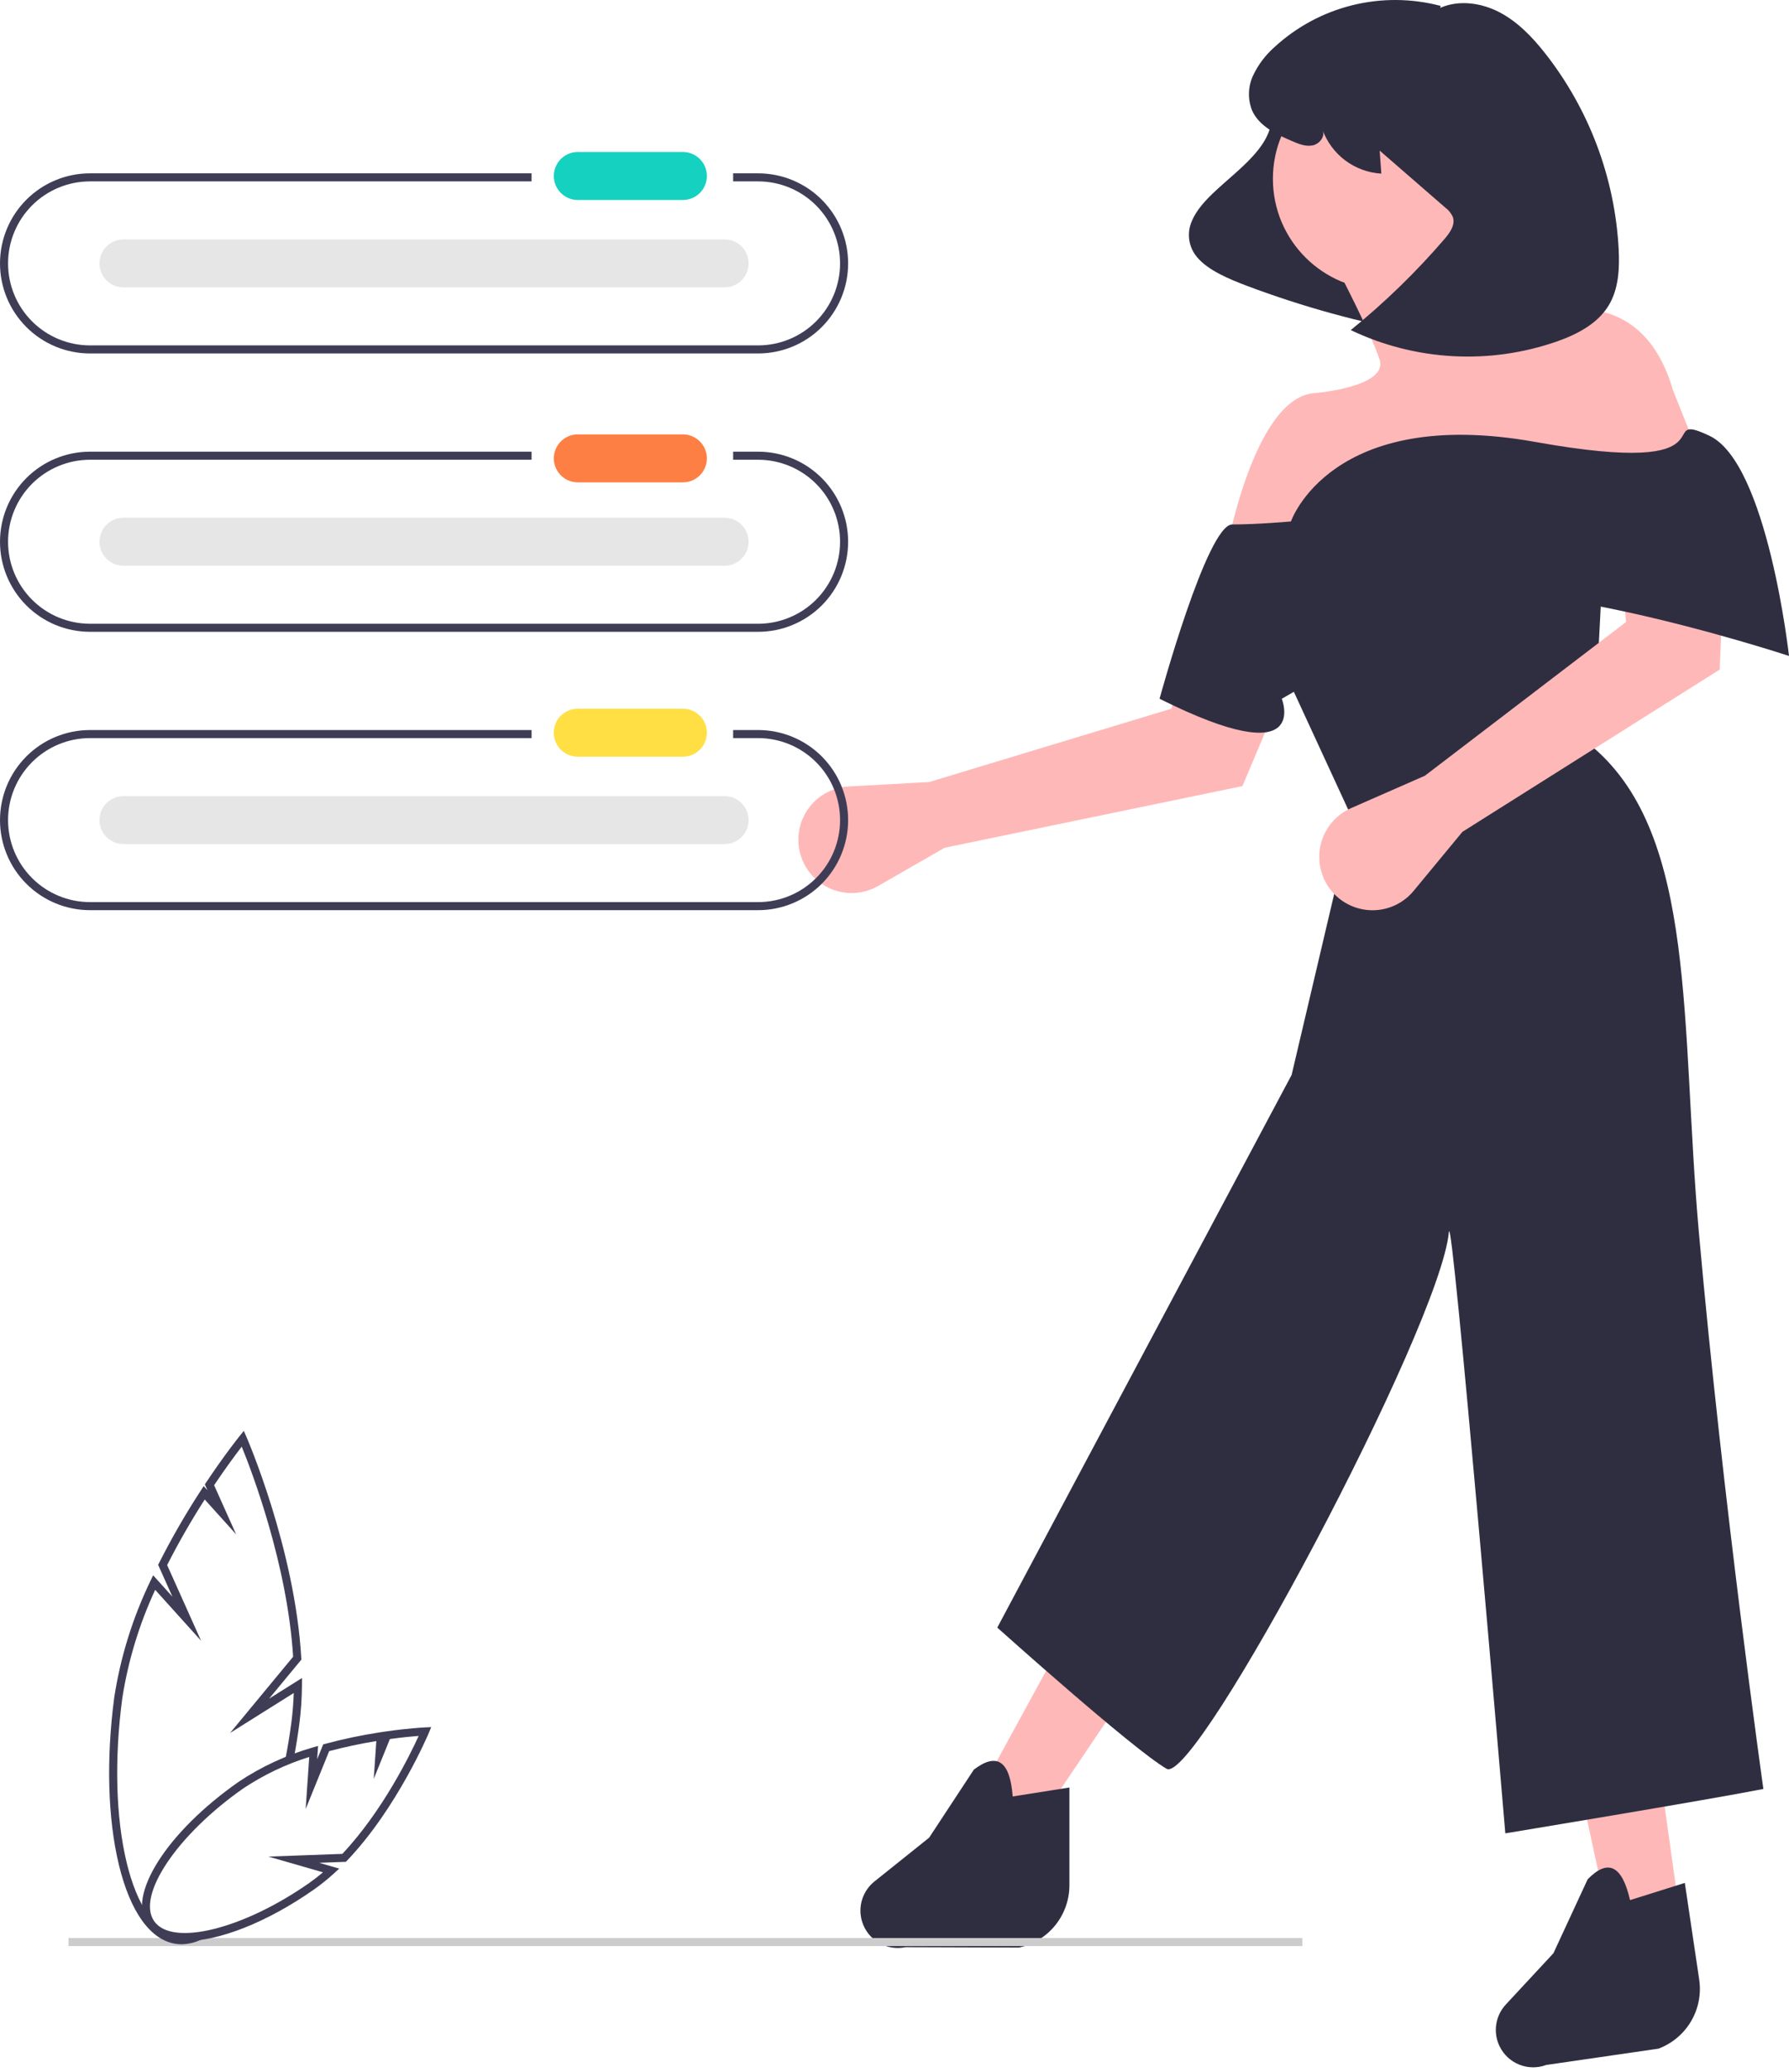 <svg width="381" height="441" viewBox="0 0 381 441" fill="none" xmlns="http://www.w3.org/2000/svg">
<path d="M201.174 180.453L187.029 188.581C185.598 189.403 184.004 189.904 182.36 190.047C180.715 190.191 179.059 189.973 177.507 189.411C175.955 188.849 174.544 187.955 173.373 186.791C172.203 185.627 171.299 184.222 170.727 182.674V182.674C170.112 181.007 169.896 179.219 170.097 177.454C170.298 175.689 170.911 173.996 171.886 172.511C172.861 171.025 174.171 169.79 175.711 168.903C177.25 168.017 178.977 167.504 180.751 167.407L197.881 166.465L249.482 150.846L257.801 119.698L279.554 131.917L264.597 167.329L201.174 180.453Z" fill="#FFB8B8"/>
<path d="M268.617 18.785C271.889 22.495 271.298 26.957 268.915 30.579C266.532 34.202 262.566 37.216 259.095 40.412C256.865 42.466 254.803 44.645 253.804 47.115C253.254 48.379 253.074 49.772 253.285 51.133C253.496 52.495 254.09 53.768 254.996 54.806C257.269 57.494 261.503 59.315 265.633 60.876C277.446 65.307 289.634 68.663 302.049 70.903C291.59 58.682 286.354 44.918 287.121 31.66C287.282 28.878 287.695 26.069 286.724 23.281C286.056 21.607 285.001 20.115 283.645 18.928C282.289 17.742 280.67 16.894 278.923 16.455C274.765 15.261 269.289 16.442 268.652 19.166" fill="#2F2E41"/>
<path d="M358.224 410.982L343.257 411.633L313.716 275.178L339.353 276.28L358.224 410.982Z" fill="#FFB8B8"/>
<path d="M208.555 381.699L220.92 388.206L298.259 273.461L273.629 262.615L208.555 381.699Z" fill="#FFB8B8"/>
<path d="M294.762 61.737C281.687 61.737 271.088 51.138 271.088 38.063C271.088 24.988 281.687 14.388 294.762 14.388C307.838 14.388 318.437 24.988 318.437 38.063C318.437 51.138 307.838 61.737 294.762 61.737Z" fill="#FFB8B8"/>
<path d="M306.816 50.475C306.816 50.475 315.276 68.045 326.989 67.395C326.989 67.395 349.114 58.284 356.272 83.012L364.081 102.534L260.614 120.104C260.614 120.104 266.471 84.314 280.136 83.663C280.136 83.663 295.754 82.362 293.802 76.505C291.85 70.648 284.692 56.983 284.692 56.983L306.816 50.475Z" fill="#FFB8B8"/>
<path d="M272.327 140.277L287.945 174.115L275.074 228.809L212.389 346.451C212.389 346.451 241.258 372.352 248.454 376.506C254.697 380.109 306.666 282.431 308.564 262.298C309.19 255.654 320.586 390.245 320.586 390.245C320.586 390.245 363.546 383.156 375.543 380.8C375.543 380.8 366.9 319.582 361.803 262.298C357.875 218.143 361.447 178.126 339.353 159.148L341.305 121.405L289.247 119.453L272.327 140.277Z" fill="#2F2E41"/>
<path d="M353.185 436.08L329.291 439.549C327.439 440.239 325.397 440.215 323.563 439.482C321.728 438.748 320.232 437.358 319.366 435.582V435.582C318.663 434.139 318.412 432.517 318.648 430.93C318.884 429.342 319.595 427.863 320.687 426.687L330.829 415.765L338.128 400.014C342.493 395.556 345.477 397.132 347.146 404.458L358.814 400.794L361.874 421.359C362.332 424.437 361.718 427.579 360.137 430.259C358.555 432.938 356.101 434.993 353.185 436.08V436.08Z" fill="#2F2E41"/>
<path d="M216.992 414.561L192.848 414.476C190.915 414.886 188.899 414.562 187.192 413.567C185.485 412.571 184.21 410.976 183.615 409.092V409.092C183.131 407.561 183.122 405.92 183.589 404.385C184.056 402.849 184.977 401.49 186.23 400.488L197.869 391.177L207.406 376.672C212.38 372.904 215.1 374.903 215.672 382.394L227.752 380.487V401.279C227.752 404.391 226.684 407.408 224.725 409.826C222.766 412.243 220.036 413.915 216.992 414.561V414.561Z" fill="#2F2E41"/>
<path d="M306.721 1.671C310.742 -0.087 315.527 0.602 319.41 2.648C323.292 4.694 326.394 7.957 329.109 11.405C338.458 23.337 343.909 37.855 344.723 52.99C344.936 57.128 344.736 61.501 342.582 65.039C340.215 68.928 335.883 71.16 331.591 72.68C317.204 77.694 301.418 76.825 287.668 70.264C294.898 64.401 301.588 57.902 307.658 50.844C308.795 49.522 309.984 47.823 309.406 46.178C309.042 45.377 308.477 44.683 307.766 44.165L293.828 32.06L294.179 36.957C291.407 36.795 288.743 35.824 286.517 34.165C284.29 32.505 282.599 30.23 281.652 27.62C282.324 28.976 281.041 30.642 279.558 30.947C278.075 31.252 276.574 30.641 275.184 30.043C271.811 28.591 268.148 26.863 266.652 23.51C266.181 22.328 265.955 21.063 265.989 19.791C266.023 18.519 266.316 17.268 266.849 16.113C267.931 13.807 269.475 11.749 271.386 10.064C276.074 5.736 281.777 2.66 287.969 1.121C294.161 -0.418 300.641 -0.372 306.81 1.257" fill="#2F2E41"/>
<path d="M311.45 177.065L301.055 189.639C300.003 190.911 298.687 191.939 297.197 192.65C295.707 193.361 294.08 193.739 292.43 193.757C290.779 193.774 289.144 193.432 287.639 192.753C286.135 192.074 284.796 191.075 283.717 189.826C282.556 188.481 281.727 186.883 281.296 185.159C280.865 183.435 280.845 181.635 281.237 179.902C281.629 178.169 282.423 176.552 283.553 175.182C284.684 173.812 286.121 172.726 287.748 172.013L303.459 165.121L346.302 132.394L343.166 100.307L367.823 104.119L366.239 142.528L311.45 177.065Z" fill="#FFB8B8"/>
<path d="M246.949 148.736C246.949 148.736 257.081 111.627 262.427 111.635C267.772 111.644 274.93 110.993 274.93 110.993C274.93 110.993 283.39 86.266 326.989 94.074C370.588 101.883 351.717 86.916 364.081 92.773C376.445 98.63 381 139.626 381 139.626C381 139.626 313.974 117.501 299.658 129.865C291.437 137.055 282.496 143.379 272.978 148.736C272.978 148.736 279.486 165.004 246.949 148.736Z" fill="#2F2E41"/>
<path d="M14.589 412.526H277.353V414.243H14.589V412.526Z" fill="#CCCCCC"/>
<path d="M19.172 36.894H113.2V38.611H19.172C14.543 38.611 10.103 40.45 6.83 43.723C3.556 46.997 1.717 51.436 1.717 56.066C1.717 60.695 3.556 65.135 6.83 68.408C10.103 71.681 14.543 73.52 19.172 73.52H161.452C166.081 73.52 170.521 71.681 173.794 68.408C177.068 65.135 178.906 60.695 178.906 56.066C178.906 51.436 177.068 46.997 173.794 43.723C170.521 40.45 166.081 38.611 161.452 38.611H156.135V36.894H161.452C166.537 36.894 171.413 38.913 175.009 42.509C178.604 46.104 180.624 50.981 180.624 56.066C180.624 61.15 178.604 66.027 175.009 69.622C171.413 73.218 166.537 75.238 161.452 75.238H19.172C14.087 75.238 9.211 73.218 5.615 69.622C2.02 66.027 -5.46622e-06 61.15 -5.46622e-06 56.066C-5.46622e-06 50.981 2.02 46.104 5.615 42.509C9.211 38.913 14.087 36.894 19.172 36.894Z" fill="#3F3D56"/>
<path d="M19.172 96.144H113.2V97.862H19.172C14.543 97.862 10.103 99.701 6.83 102.974C3.556 106.247 1.717 110.687 1.717 115.316C1.717 119.946 3.556 124.385 6.83 127.659C10.103 130.932 14.543 132.771 19.172 132.771H161.452C166.081 132.771 170.521 130.932 173.794 127.659C177.068 124.385 178.906 119.946 178.906 115.316C178.906 110.687 177.068 106.247 173.794 102.974C170.521 99.701 166.081 97.862 161.452 97.862H156.135V96.144H161.452C166.537 96.144 171.413 98.164 175.009 101.76C178.604 105.355 180.624 110.232 180.624 115.316C180.624 120.401 178.604 125.278 175.009 128.873C171.413 132.468 166.537 134.488 161.452 134.488H19.172C14.087 134.488 9.211 132.468 5.615 128.873C2.02 125.278 -5.46622e-06 120.401 -5.46622e-06 115.316C-5.46622e-06 110.232 2.02 105.355 5.615 101.76C9.211 98.164 14.087 96.144 19.172 96.144Z" fill="#3F3D56"/>
<path d="M19.172 155.395H113.2V157.112H19.172C14.543 157.112 10.103 158.951 6.83 162.225C3.556 165.498 1.717 169.938 1.717 174.567C1.717 179.196 3.556 183.636 6.83 186.909C10.103 190.183 14.543 192.022 19.172 192.022H161.452C166.081 192.022 170.521 190.183 173.794 186.909C177.068 183.636 178.906 179.196 178.906 174.567C178.906 169.938 177.068 165.498 173.794 162.225C170.521 158.951 166.081 157.112 161.452 157.112H156.135V155.395H161.452C166.537 155.395 171.413 157.415 175.009 161.01C178.604 164.606 180.624 169.482 180.624 174.567C180.624 179.652 178.604 184.528 175.009 188.124C171.413 191.719 166.537 193.739 161.452 193.739H19.172C14.087 193.739 9.211 191.719 5.615 188.124C2.02 184.528 -5.46622e-06 179.652 -5.46622e-06 174.567C-5.46622e-06 169.482 2.02 164.606 5.615 161.01C9.211 157.415 14.087 155.395 19.172 155.395V155.395Z" fill="#3F3D56"/>
<path d="M145.522 32.356C146.861 32.379 148.138 32.927 149.077 33.882C150.016 34.837 150.543 36.123 150.543 37.462C150.543 38.802 150.016 40.088 149.077 41.043C148.138 41.998 146.861 42.546 145.522 42.568H123.122C121.77 42.586 120.467 42.068 119.497 41.126C118.527 40.185 117.97 38.897 117.948 37.546C117.926 36.194 118.44 34.889 119.378 33.917C120.317 32.944 121.603 32.383 122.954 32.356C123.01 32.355 123.066 32.355 123.122 32.356H145.522Z" fill="#15D1C0"/>
<path d="M145.522 92.466C146.861 92.488 148.138 93.036 149.077 93.991C150.016 94.946 150.543 96.232 150.543 97.572C150.543 98.911 150.016 100.197 149.077 101.152C148.138 102.107 146.861 102.655 145.522 102.678H123.122C121.77 102.696 120.467 102.177 119.497 101.236C118.527 100.294 117.97 99.007 117.948 97.655C117.926 96.304 118.44 94.999 119.378 94.026C120.317 93.053 121.603 92.492 122.954 92.466C123.01 92.465 123.066 92.465 123.122 92.466H145.522Z" fill="#FE7F43"/>
<path d="M145.522 150.858C146.861 150.88 148.139 151.427 149.078 152.383C150.018 153.338 150.544 154.624 150.544 155.964C150.544 157.303 150.018 158.59 149.078 159.545C148.139 160.5 146.861 161.048 145.522 161.07H123.122C121.768 161.09 120.462 160.573 119.49 159.631C118.518 158.69 117.96 157.401 117.938 156.047C117.915 154.694 118.431 153.388 119.372 152.414C120.312 151.441 121.601 150.881 122.954 150.858C123.01 150.857 123.066 150.857 123.122 150.858H145.522Z" fill="#FFDF44"/>
<path d="M154.406 50.96C155.746 50.982 157.023 51.53 157.962 52.485C158.901 53.44 159.428 54.726 159.428 56.066C159.428 57.405 158.901 58.691 157.962 59.646C157.023 60.602 155.746 61.149 154.406 61.171H26.385C25.714 61.184 25.046 61.064 24.421 60.819C23.796 60.573 23.225 60.206 22.742 59.74C22.259 59.273 21.872 58.716 21.605 58.1C21.337 57.484 21.194 56.821 21.183 56.15C21.172 55.478 21.293 54.811 21.541 54.186C21.788 53.562 22.156 52.992 22.623 52.51C23.091 52.028 23.649 51.643 24.266 51.377C24.883 51.111 25.546 50.969 26.218 50.96C26.273 50.959 26.329 50.959 26.385 50.96H154.406Z" fill="#E6E6E6"/>
<path d="M154.406 110.21C155.746 110.233 157.023 110.78 157.962 111.735C158.901 112.691 159.428 113.977 159.428 115.316C159.428 116.656 158.901 117.942 157.962 118.897C157.023 119.852 155.746 120.4 154.406 120.422H26.385C25.714 120.435 25.046 120.315 24.421 120.069C23.796 119.824 23.225 119.457 22.742 118.991C22.259 118.524 21.872 117.967 21.605 117.351C21.337 116.735 21.194 116.072 21.183 115.4C21.172 114.729 21.293 114.061 21.541 113.437C21.788 112.812 22.156 112.243 22.623 111.761C23.091 111.279 23.649 110.893 24.266 110.627C24.883 110.361 25.546 110.22 26.218 110.21C26.273 110.209 26.329 110.209 26.385 110.21H154.406Z" fill="#E6E6E6"/>
<path d="M154.406 169.461C155.746 169.483 157.023 170.031 157.962 170.986C158.901 171.941 159.428 173.227 159.428 174.567C159.428 175.907 158.901 177.193 157.962 178.148C157.023 179.103 155.746 179.651 154.406 179.673H26.385C25.714 179.686 25.046 179.566 24.421 179.32C23.796 179.074 23.225 178.708 22.742 178.241C22.259 177.775 21.872 177.218 21.605 176.602C21.337 175.985 21.194 175.323 21.183 174.651C21.172 173.979 21.293 173.312 21.541 172.688C21.788 172.063 22.156 171.494 22.623 171.012C23.091 170.529 23.649 170.144 24.266 169.878C24.883 169.612 25.546 169.471 26.218 169.461C26.273 169.46 26.329 169.46 26.385 169.461H154.406Z" fill="#E6E6E6"/>
<path d="M24.337 361.266C25.672 352.661 28.276 344.302 32.064 336.461L32.616 335.319L36.717 339.866L33.678 333.093L33.877 332.699C36.559 327.391 39.531 322.234 42.78 317.253L43.382 316.33L44.186 317.221L43.623 315.966L43.905 315.544C47.929 309.508 51.02 305.691 51.051 305.652L51.925 304.577L52.488 305.859C52.591 306.095 62.808 329.639 64.162 352.905L64.183 353.267L57.306 361.58L64.32 357.177L64.308 358.775C64.286 361.509 64.1 364.24 63.75 366.952C63.441 369.285 63.078 371.562 62.66 373.785C61.997 373.805 61.352 374.006 60.795 374.366C61.279 371.883 61.697 369.331 62.048 366.71C62.319 364.617 62.49 362.492 62.558 360.372L48.993 368.889L62.426 352.651C61.203 332.981 53.612 313.163 51.481 307.932C50.337 309.415 48.179 312.295 45.598 316.142L50.29 326.603L43.6 319.185C40.7 323.7 38.029 328.358 35.596 333.141L42.821 349.248L33.052 338.415C29.64 345.753 27.278 353.535 26.035 361.532C24.326 374.447 24.659 386.855 26.976 396.469C29.194 405.679 33.104 411.339 37.703 412.001C38.65 412.131 39.613 412.074 40.537 411.832C41.278 412.359 42.17 412.631 43.08 412.608H43.33C41.904 413.4 40.304 413.83 38.673 413.859C38.27 413.859 37.867 413.83 37.468 413.773C32.061 412.996 27.743 407.005 25.31 396.905C22.942 387.073 22.595 374.424 24.337 361.266Z" fill="#3F3D56"/>
<path d="M39.47 413.18C46.543 413.18 56.741 409.289 66.856 402.206C68.345 401.155 69.767 400.012 71.113 398.784L72.246 397.749L67.962 396.515L73.666 396.307L73.906 396.054C84.598 384.858 91.25 369.042 91.317 368.884L91.837 367.635L90.485 367.696C90.35 367.702 87.136 367.854 82.306 368.539L82.005 368.582V368.579L80.946 368.74C77.002 369.34 73.094 370.161 69.242 371.2L68.831 371.311L67.546 374.477L67.741 371.637L66.562 371.978C60.974 373.591 55.666 376.052 50.824 379.274C35.441 390.046 26.93 403.508 31.429 409.934C32.967 412.13 35.798 413.179 39.47 413.18ZM68.789 398.541C67.85 399.336 66.872 400.094 65.869 400.801C51.78 410.667 36.653 414.397 32.836 408.949C29.02 403.5 37.701 390.56 51.792 380.693C56.139 377.801 60.875 375.542 65.858 373.983L65.096 385.075L70.101 372.748C73.397 371.873 76.769 371.153 80.145 370.604L79.592 378.654L83.036 370.171C85.705 369.804 87.856 369.605 89.165 369.504C87.381 373.422 81.486 385.52 72.904 394.616L57.164 395.192L68.789 398.541Z" fill="#3F3D56"/>
</svg>
